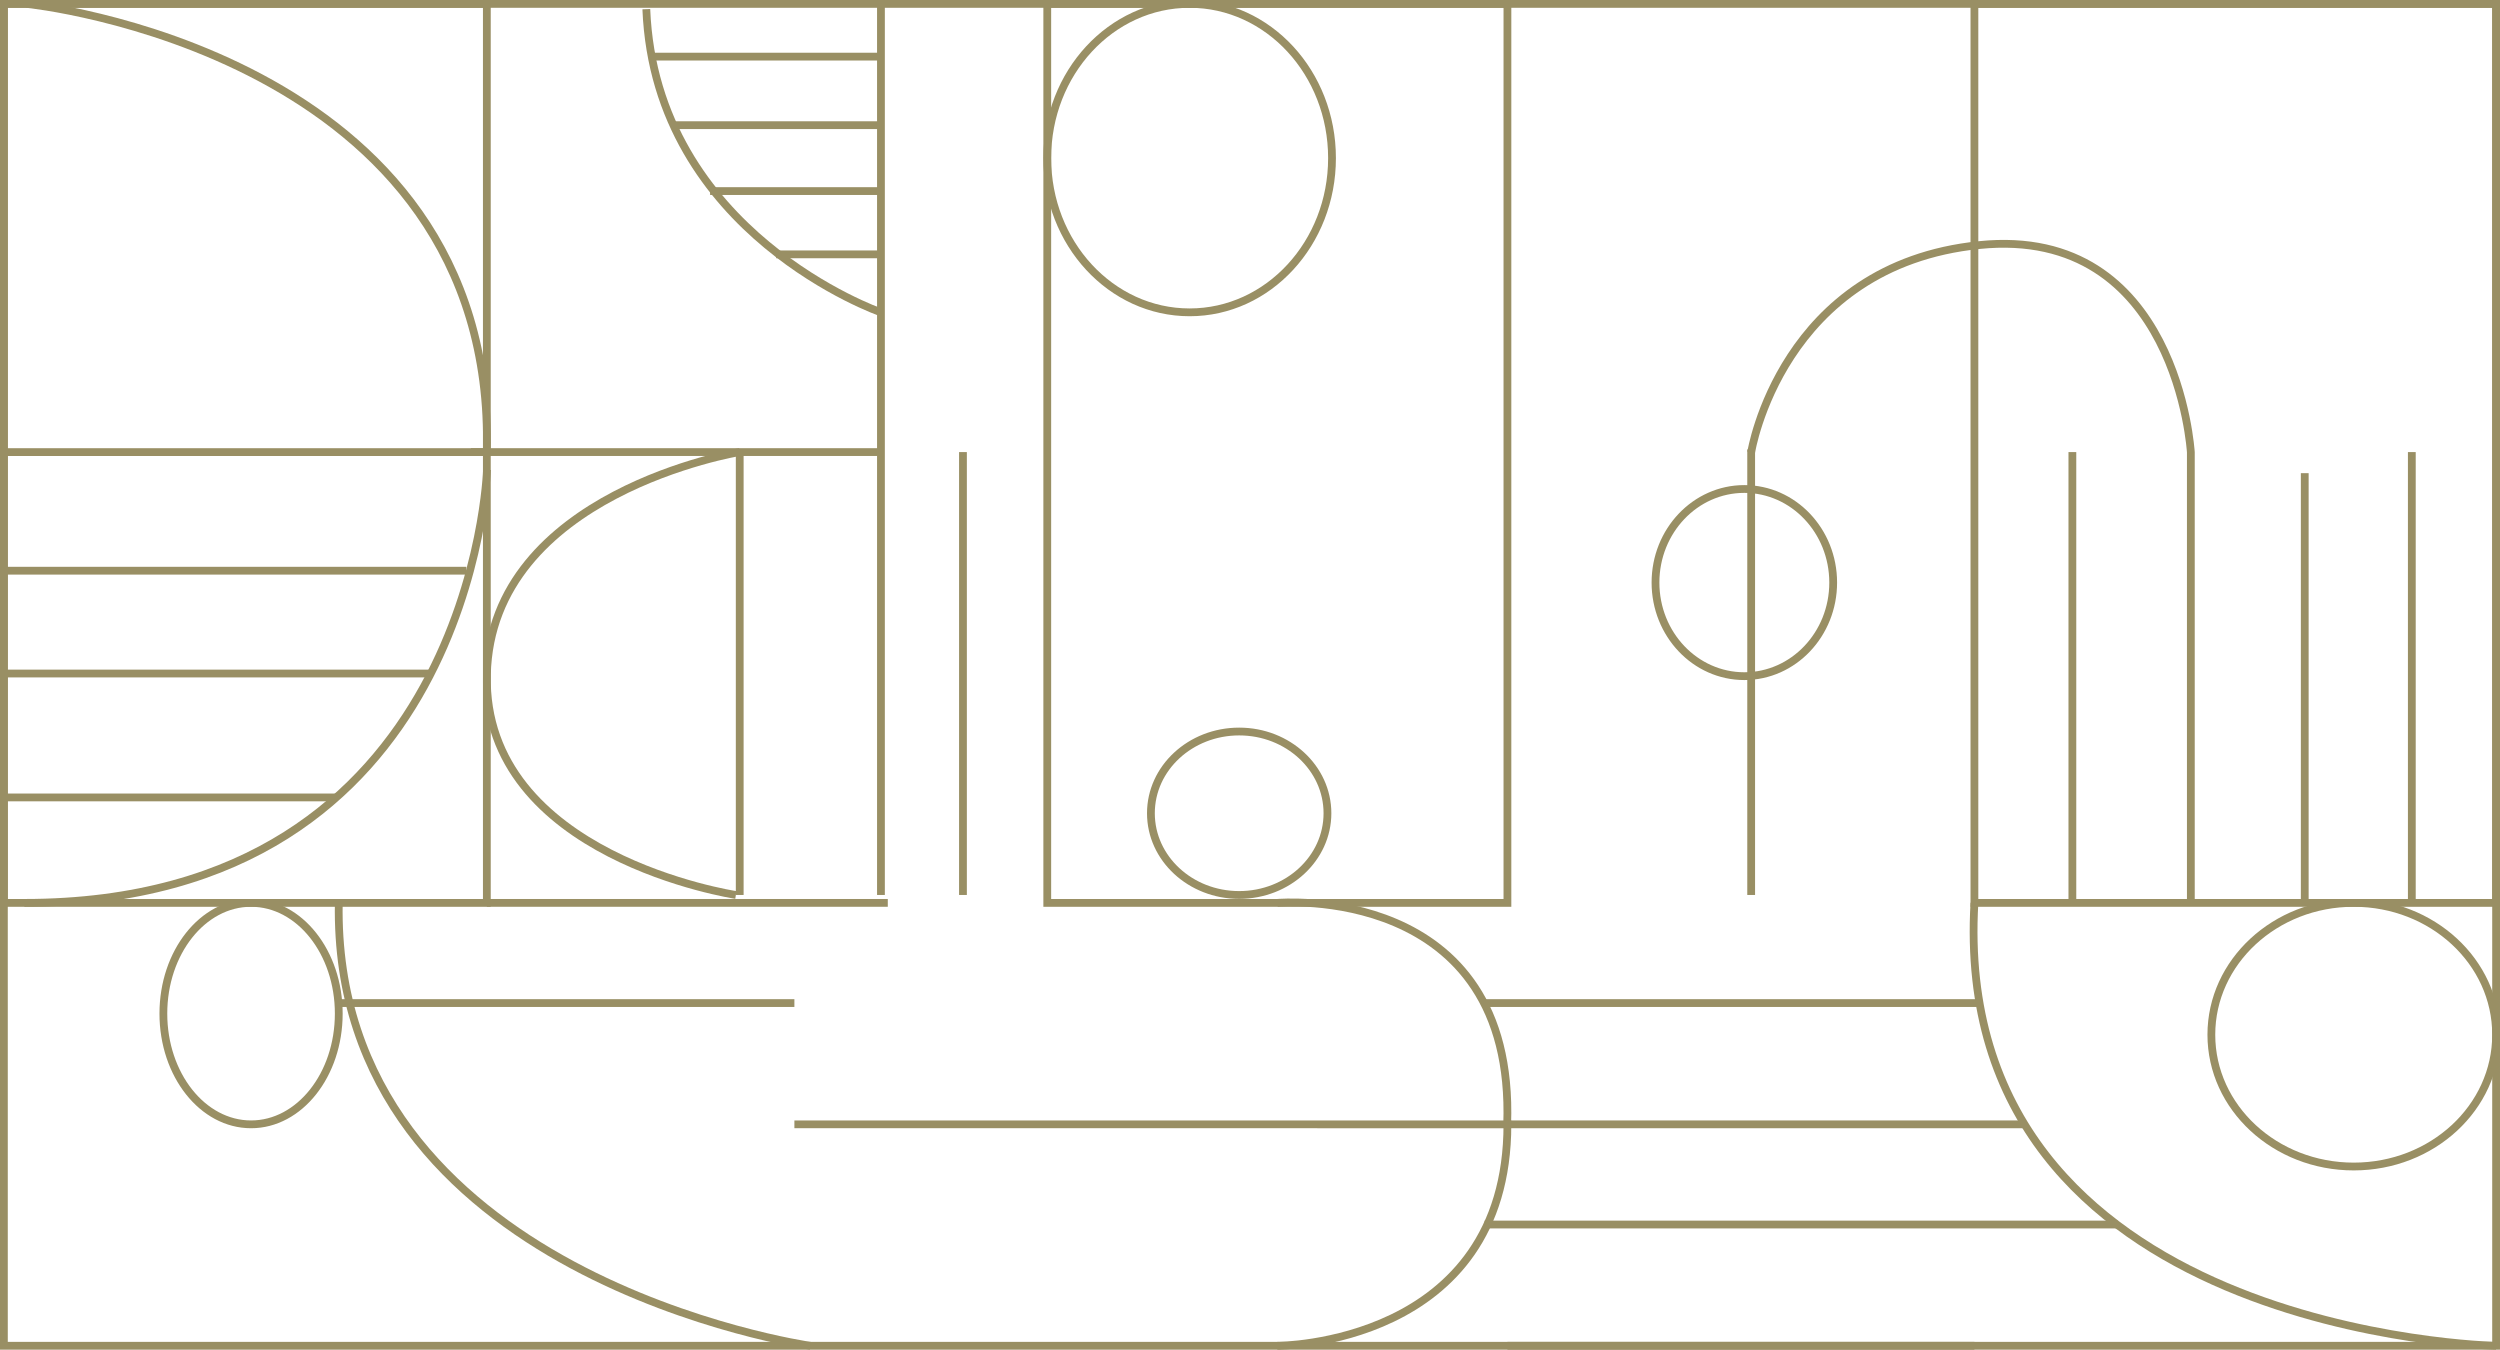 <?xml version="1.0" encoding="UTF-8"?><svg id="Layer_2" xmlns="http://www.w3.org/2000/svg" viewBox="0 0 1925 1039.26"><defs><style>.cls-1{fill:none;stroke:#998f64;stroke-miterlimit:10;stroke-width:6px;}</style></defs><g id="Layer_1-2"><g><rect class="cls-1" x="445.87" y="-439.87" width="1033.26" height="1919" transform="translate(442.87 1482.13) rotate(-90)"/><rect class="cls-1" x="-157.17" y="163.17" width="692.22" height="371.87" transform="translate(-160.17 538.05) rotate(-90)"/><rect class="cls-1" x="637.44" y="171.95" width="692.22" height="354.33" transform="translate(634.44 1332.66) rotate(-90)"/><rect class="cls-1" x="1375.04" y="148.26" width="692.22" height="401.69" transform="translate(1372.04 2070.26) rotate(-90)"/><ellipse class="cls-1" cx="193.32" cy="780.48" rx="67.53" ry="85.26"/><ellipse class="cls-1" cx="916.02" cy="121.75" rx="109.63" ry="118.75"/><line class="cls-1" x1="1523.82" y1="772.36" x2="1143.17" y2="772.36"/><line class="cls-1" x1="1558.9" y1="865.74" x2="1160.71" y2="865.74"/><line class="cls-1" x1="1630.82" y1="942.88" x2="1143.17" y2="942.88"/><line class="cls-1" x1="1520.31" y1="1036.26" x2="1160.71" y2="1036.26"/><line class="cls-1" x1="611.68" y1="772.36" x2="260.85" y2="772.36"/><line class="cls-1" x1="359.09" y1="439.44" x2="3" y2="439.44"/><line class="cls-1" x1="331.02" y1="518.61" x2="3" y2="518.61"/><line class="cls-1" x1="259.1" y1="614.02" x2="3" y2="614.02"/><line class="cls-1" x1="1857.1" y1="695.22" x2="1857.1" y2="348.1"/><line class="cls-1" x1="1774.65" y1="695.22" x2="1774.65" y2="364.34"/><path class="cls-1" d="M1686.95,695.22V348.26s-10.28-175.06-162.84-159.56c-152.56,15.5-175.7,159.56-175.7,159.56"/><line class="cls-1" x1="1595.73" y1="695.22" x2="1595.73" y2="348.1"/><line class="cls-1" x1="741.48" y1="689.13" x2="741.48" y2="348.1"/><line class="cls-1" x1="569.58" y1="689.13" x2="569.58" y2="348.1"/><ellipse class="cls-1" cx="1812.37" cy="796.72" rx="109.63" ry="101.5"/><path class="cls-1" d="M1922,1036.26s-420.99-8.12-401.69-341.04"/><path class="cls-1" d="M983.55,1036.26s177.17,0,177.17-170.52H611.68"/><path class="cls-1" d="M983.55,695.22s183.55-16.24,176.99,170.52"/><line class="cls-1" x1="1520.31" y1="348.1" x2="1520.31" y2="348.1"/><ellipse class="cls-1" cx="954.17" cy="626.2" rx="67.97" ry="62.93"/><ellipse class="cls-1" cx="1343.14" cy="448.58" rx="68.41" ry="72.06"/><line class="cls-1" x1="1348.4" y1="689.13" x2="1348.4" y2="346.07"/><path class="cls-1" d="M623.97,1036.26s-368.38-52.78-363.11-341.04"/><path class="cls-1" d="M20.52,3S382.19,39.54,374.87,348.1H3"/><path class="cls-1" d="M374.98,361.81s-10.63,333.41-356.19,333.41"/><path class="cls-1" d="M678.31,240.51S504.68,180.06,497.66,7.06"/><line class="cls-1" x1="501.17" y1="43.6" x2="678.33" y2="43.6"/><line class="cls-1" x1="516.96" y1="96.38" x2="678.33" y2="96.38"/><line class="cls-1" x1="546.78" y1="147.13" x2="678.33" y2="147.13"/><line class="cls-1" x1="597.64" y1="195.85" x2="678.33" y2="195.85"/><line class="cls-1" x1="678.33" y1="3" x2="678.33" y2="689.13"/><line class="cls-1" x1="683.6" y1="695.22" x2="374.87" y2="695.22"/><line class="cls-1" x1="678.33" y1="348.1" x2="362.59" y2="348.1"/><path class="cls-1" d="M566.61,689.13s-194.85-29.4-191.7-169.54c3.15-140.14,194.67-171.5,194.67-171.5"/></g></g></svg>